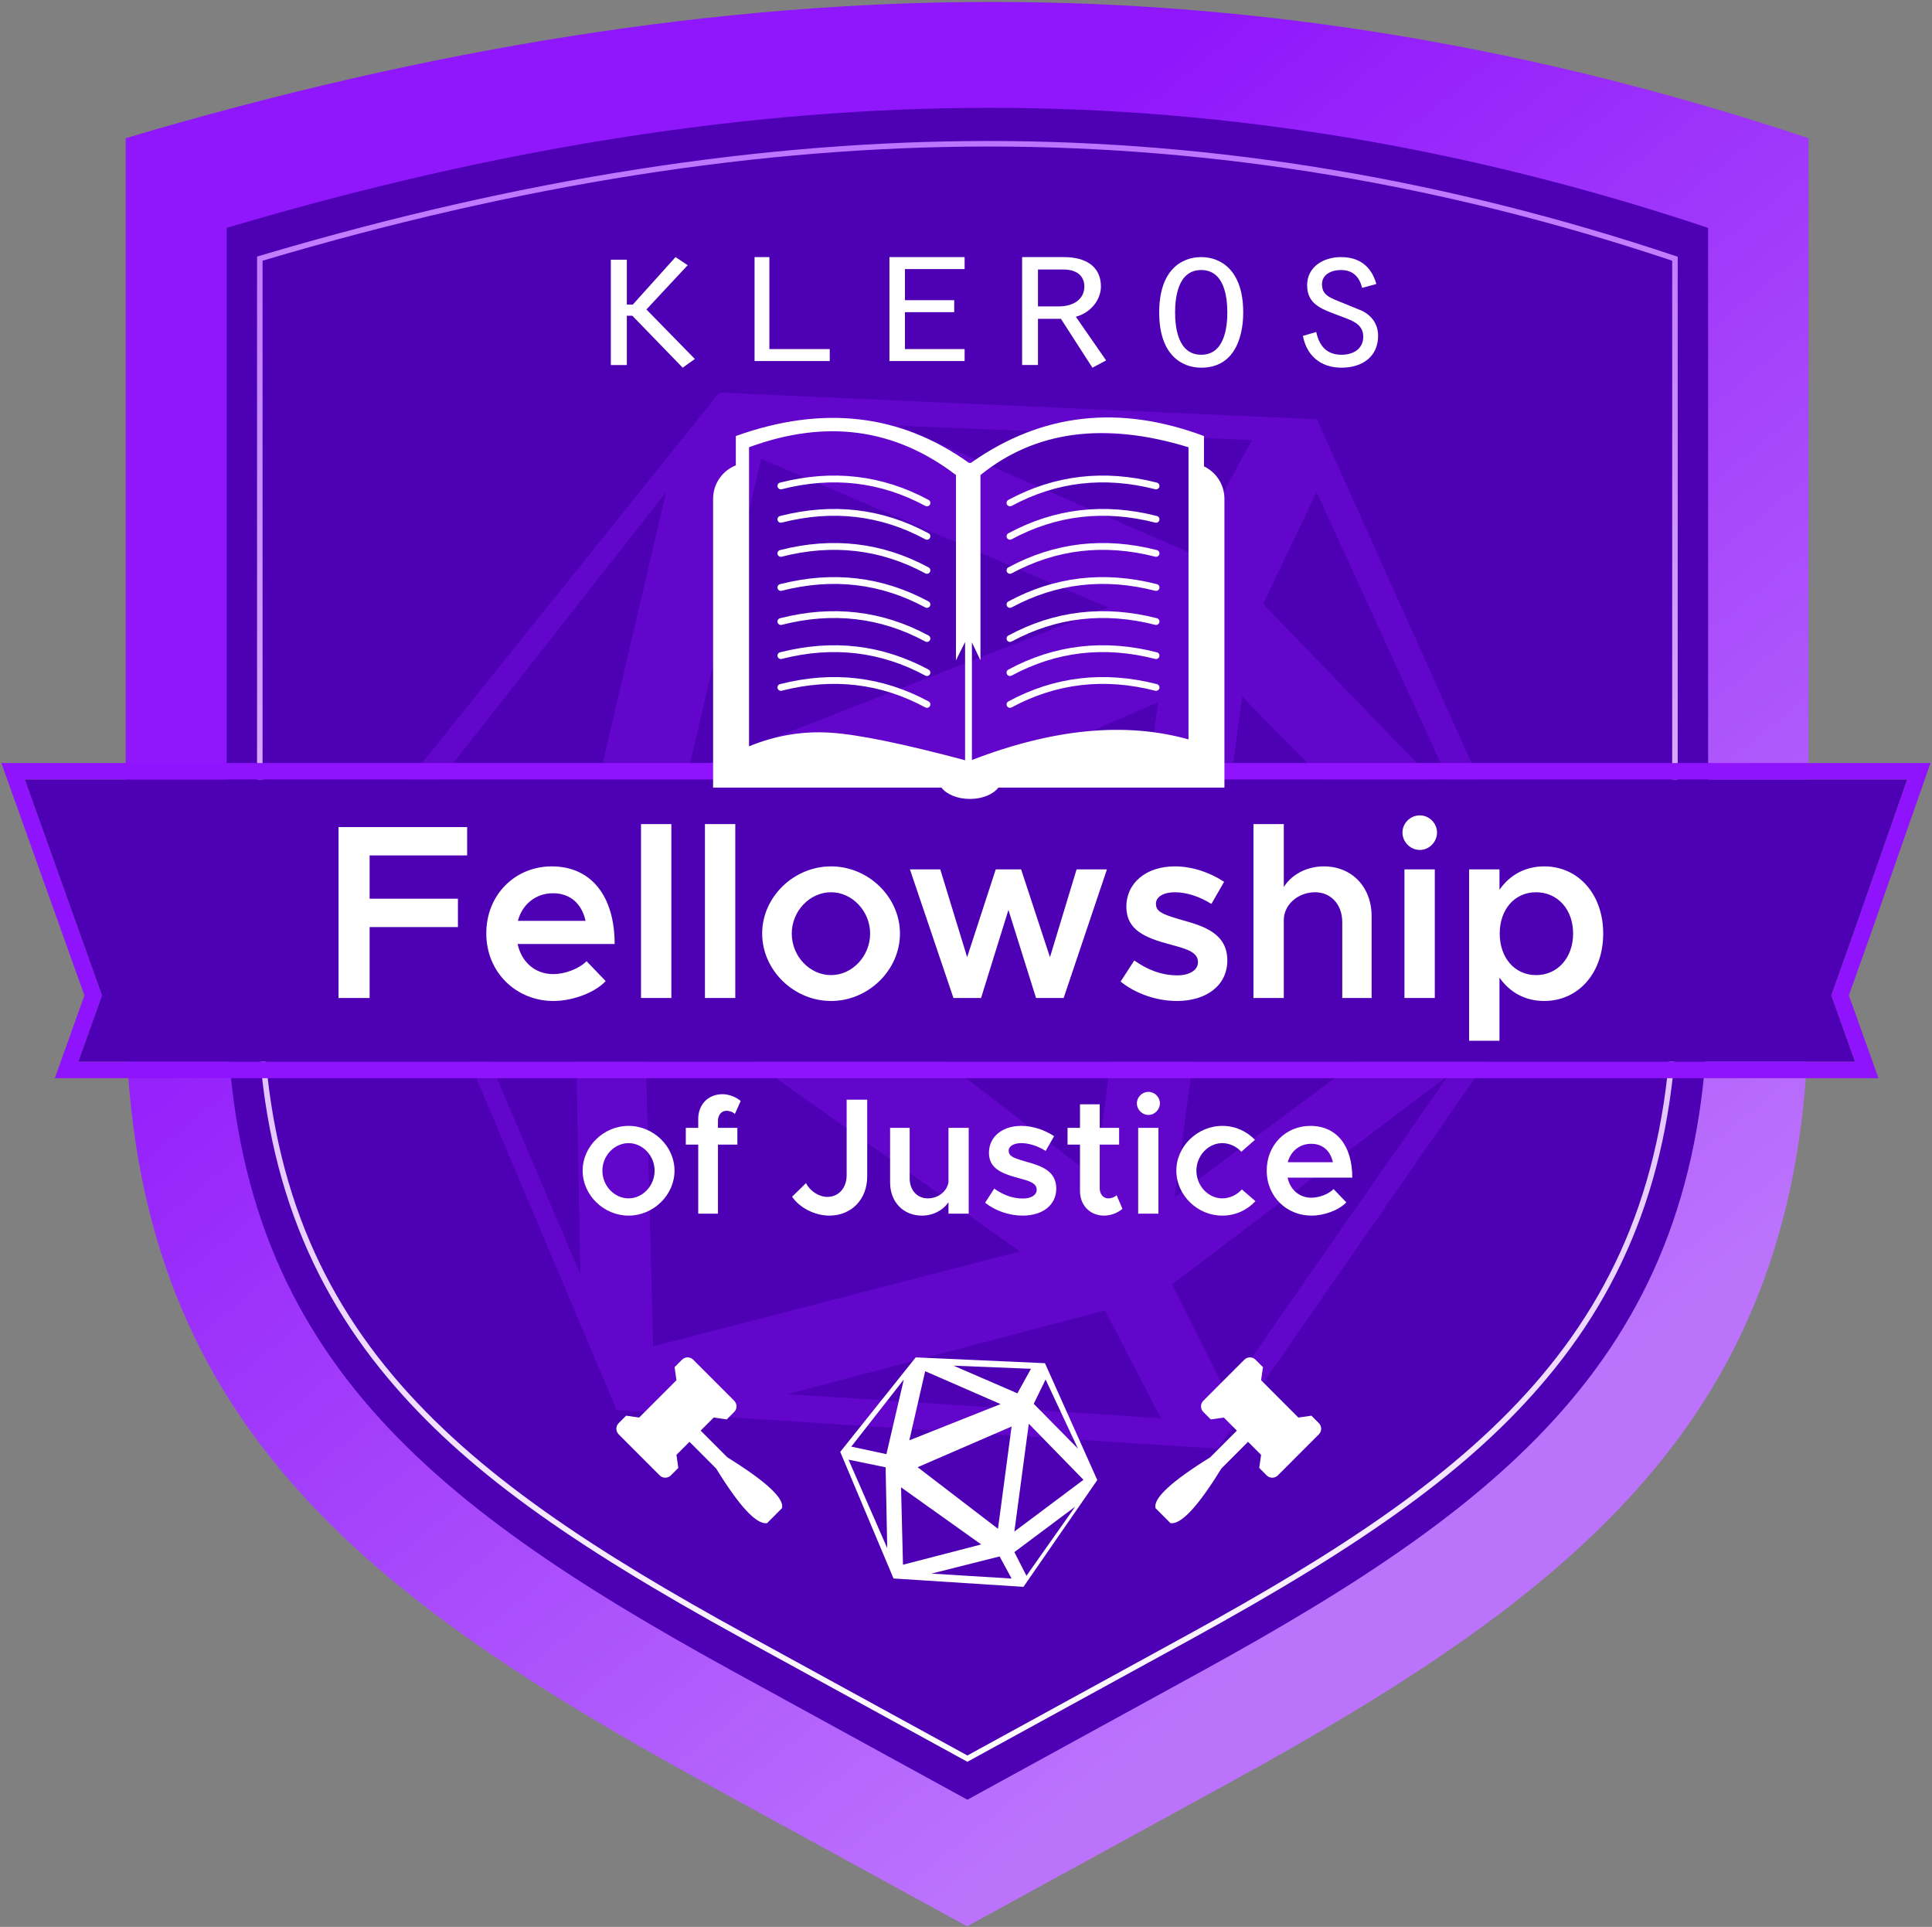 <?xml version="1.0" encoding="UTF-8"?>
<svg width="699px" height="697px" viewBox="0 0 699 697" version="1.1" xmlns="http://www.w3.org/2000/svg" xmlns:xlink="http://www.w3.org/1999/xlink">
    <rect x="0" y="0" width="699" height="697" fill="#808080" stroke="none"/>
    <!-- Generator: Sketch 58 (84663) - https://sketch.com -->
    <title>fellowship NEW</title>
    <desc>Created with Sketch.</desc>
    <defs>
        <linearGradient x1="34.3%" y1="21.78%" x2="75.536%" y2="80.147%" id="linearGradient-1">
            <stop stop-color="#9013FE" offset="0%"></stop>
            <stop stop-color="#BD73FF" offset="100%"></stop>
        </linearGradient>
        <linearGradient x1="50%" y1="-2.48949813e-15%" x2="50%" y2="100%" id="linearGradient-2">
            <stop stop-color="#BD73FF" offset="0%"></stop>
            <stop stop-color="#FFFFFF" offset="100%"></stop>
        </linearGradient>
    </defs>
    <g id="Logos,-Icons,-Illustrations" stroke="none" stroke-width="1" fill="none" fill-rule="evenodd">
        <g id="fellowship-of-justice-new2" transform="translate(-37, -39)">
            <g id="fellowship-NEW" transform="translate(37, 39)">
                <path d="M654.33,49.99 L654.33,362.887 C654.33,508.321 574.513,573.728 445.6,644.417 L349.897,696.804 L254.194,644.417 C125.281,573.728 45.464,508.321 45.464,362.887 L45.464,49.99 C156.059,17.129 260.593,0.699 359.065,0.699 C457.536,0.699 555.958,17.129 654.33,49.99 Z" id="fill" fill="url(#linearGradient-1)" opacity="0.976"></path>
                <path d="M618,82.434 L618,358.146 C618,486.297 547.735,542.55 434.249,604.839 L350,651 L265.751,604.839 C152.265,542.55 82,486.297 82,358.146 L82,82.434 C179.36,53.478 271.383,39 358.07,39 C444.758,39 531.401,53.478 618,82.434 Z" id="fill" fill="#4D00B4"></path>
                <path d="M605.634,92.408 L607,92.864 L607,356.502 C607,415.57 591.488,460.572 559.606,498.575 C532.198,531.245 494.213,558.246 431.123,592.856 L350,637.28 L268.875,592.855 C205.787,558.246 167.802,531.245 140.394,498.575 C108.512,460.572 93,415.57 93,356.502 L93,92.813 L97.213,91.564 C189,64.524 275.822,51 357.679,51 C440.38,51 523.034,64.804 605.634,92.408 Z M605,94.305 C522.602,66.768 440.161,53 357.679,53 C275.197,53 187.637,66.768 95,94.305 L95,356.502 C95,478.371 161.856,531.866 269.837,591.102 L350,635 L430.163,591.102 C538.144,531.866 605,478.371 605,356.502 L605,94.305 Z" id="fill" fill="url(#linearGradient-2)" fill-rule="nonzero"></path>
                <g id="kleros" transform="translate(221, 93)" fill="#FFFFFF">
                    <polygon id="Fill-1" points="23.404 0 7.946 17.184 5.787 17.184 5.787 0.95 0 0.95 0 39.049 5.787 39.049 5.787 21.206 7.773 21.206 25.995 40 30.4 36.855 12.869 18.94 27.809 2.925"></polygon>
                    <polygon id="Fill-2" points="52 0 57.36 0 57.36 33.27 79.2 33.27 79.2 37.6 52 37.6"></polygon>
                    <polygon id="Fill-3" points="100.8 0 128 0 128 4.33 106.407 4.33 106.407 15.589 124.234 15.589 124.234 19.919 106.407 19.919 106.407 33.27 128 33.27 128 37.6 100.8 37.6"></polygon>
                    <path d="M162.073,17.828 C167.639,17.828 171.322,15.056 171.322,10.636 C171.322,7.116 168.924,4.494 163.786,4.494 L154.537,4.494 L154.537,17.828 L162.073,17.828 Z M148.8,0 L163.957,0 C171.408,0 177.316,3.072 177.316,10.636 C177.316,15.431 173.634,20.15 168.239,21.573 L179.2,37.378 L174.233,40 L162.844,22.322 L154.537,22.322 L154.537,39.026 L148.8,39.026 L148.8,0 Z" id="Fill-4"></path>
                    <path d="M204.151,20.037 C204.151,25.677 205.301,35.325 213.6,35.325 C221.899,35.325 223.049,25.677 223.049,20.037 C223.049,14.323 221.899,4.675 213.6,4.675 C205.301,4.675 204.151,14.323 204.151,20.037 M228.8,20.037 C228.8,23.154 228.554,40 213.6,40 C206.699,40 198.4,35.547 198.4,20.037 C198.4,4.601 206.534,0 213.6,0 C220.419,0 228.8,4.453 228.8,20.037" id="Fill-6"></path>
                    <path d="M255.214,27.087 C256.257,31.837 258.744,35.325 264.361,35.325 C268.775,35.325 272.225,33.098 272.225,28.793 C272.225,24.044 267.891,22.857 263.8,21.299 C257.701,18.924 251.924,17.44 251.924,10.167 C251.924,3.637 257.621,0 264.2,0 C271.182,0 275.274,3.711 276.959,9.722 L271.823,11.132 C270.86,7.347 268.694,4.676 264.12,4.676 C260.67,4.676 257.3,6.308 257.3,9.796 C257.3,13.432 259.708,14.471 262.917,15.807 L271.823,19.443 C275.595,21.373 277.6,24.49 277.6,28.497 C277.6,35.844 272.064,40 264.361,40 C256.578,40 251.684,35.398 250.4,28.497 L255.214,27.087 Z" id="Fill-8"></path>
                </g>
                <path d="M260.256,142 L476.465,151.666 L564,346.205 L440.505,524 L223.12,510.076 L134,299.294 L260.256,142 Z M419,254 L262,322.446 L396.225,426 L419,254 Z M401,219.744 L275.387,166 L249,279 L401,219.744 Z M369,452.675 L233,356 L236.29,487 L369,452.675 Z M542,346.126 L449.432,252 L425,433 L542,346.126 Z M399.796,474 L285,504.277 L420,513 L399.796,474 Z M524,389 L424,464.594 L443.87,504 L524,389 Z M476.344,178 L457,218.449 L529,293 L476.344,178 Z M453,159.175 L325,154 L430.585,200 L453,159.175 Z M241,178 L152,291.294 L211.504,304 L241,178 Z M207.378,325.747 L147,313 L210,461 L207.378,325.747 Z" id="Combined-Shape" fill="#6306CC" fill-rule="nonzero"></path>
                <path d="M0.483,276 L698.455,276 L676.77,338.007 L668.932,360.058 L679.633,390 L19.837,390 L30.535,360.064 L0.483,276 Z M9,282 L36.907,360.064 L28.353,384 L671.117,384 L662.562,360.064 L671.117,335.998 L690,282 L9,282 Z" id="Rectangle" fill="#9013FE" fill-rule="nonzero"></path>
                <polygon id="Rectangle" fill="#4D00B4" points="9 282 690 282 671.117 335.998 662.562 360.064 671.117 384 28.353 384 36.907 360.064 28.353 336.135"></polygon>
                <path d="M169.01,309.43 L169.01,299.17 L122.48,299.17 L122.48,361 L133.73,361 L133.73,335.35 L165.68,335.35 L165.68,325.09 L133.73,325.09 L133.73,309.43 L169.01,309.43 Z M200.15,352.36 C193.49,352.36 188.63,347.86 187.28,341.47 L222.38,341.47 C222.38,324.28 214.01,313.39 199.61,313.39 C186.38,313.39 175.94,323.65 175.94,337.6 C175.94,351.91 186.92,362.08 200.24,362.08 C206.99,362.08 215.09,359.2 219.14,354.88 L212.21,347.68 C209.6,350.38 204.47,352.36 200.15,352.36 Z M200.06,323.11 C206.63,323.11 210.59,327.25 211.85,333.1 L187.37,333.1 C188.99,326.98 193.94,323.11 200.06,323.11 Z M231.92,361 L242.9,361 L242.9,298.09 L231.92,298.09 L231.92,361 Z M255.05,361 L266.03,361 L266.03,298.09 L255.05,298.09 L255.05,361 Z M300.68,362.08 C314.18,362.08 325.61,350.92 325.61,337.69 C325.61,324.46 314.18,313.39 300.68,313.39 C287.18,313.39 275.75,324.46 275.75,337.69 C275.75,350.92 287.18,362.08 300.68,362.08 Z M300.68,352.72 C292.94,352.72 286.46,345.88 286.46,337.69 C286.46,329.59 292.94,322.75 300.68,322.75 C308.33,322.75 314.81,329.59 314.81,337.69 C314.81,345.88 308.33,352.72 300.68,352.72 Z M344.96,361 L354.95,361 L364.85,329.14 L374.84,361 L384.83,361 L400.49,314.47 L389.51,314.47 L379.88,346.24 L369.44,314.47 L360.26,314.47 L349.91,346.24 L340.19,314.47 L329.21,314.47 L344.96,361 Z M425.78,362.08 C436.67,362.08 444.05,356.32 444.05,347.41 C444.05,337.69 435.59,334.99 427.76,332.83 L425.935,332.292 C420.228,330.579 418.22,329.59 418.22,326.89 C418.22,324.28 421.19,322.75 425.06,322.75 C429.11,322.75 433.88,324.19 438.29,326.98 L442.88,318.97 C437.84,315.64 431.45,313.39 425.06,313.39 C414.71,313.39 407.51,319.33 407.51,328.06 C407.6,336.34 413.99,339.22 424.07,341.83 L425.319,342.172 C430.002,343.473 433.43,344.728 433.43,348.04 C433.43,350.92 430.37,352.81 425.96,352.81 C420.11,352.81 414.89,350.65 410.39,347.41 L405.44,355.06 C411.02,359.56 418.67,362.08 425.78,362.08 Z M478.97,313.39 C472.76,313.39 467.27,316.36 464.48,320.86 L464.48,298.09 L453.5,298.09 L453.5,361 L464.48,361 L464.48,332.83 C464.48,327.25 469.61,322.75 475.82,322.75 C481.58,322.75 485.63,327.25 485.63,333.55 L485.63,361 L496.25,361 L496.25,331.39 C496.25,320.86 489.14,313.39 478.97,313.39 Z M513.71,307.45 C517.13,307.45 519.92,304.48 519.92,301.15 C519.92,297.82 517.13,294.94 513.71,294.94 C510.2,294.94 507.41,297.82 507.41,301.15 C507.41,304.48 510.2,307.45 513.71,307.45 Z M508.13,361 L519.11,361 L519.11,314.47 L508.13,314.47 L508.13,361 Z M558.71,313.39 C551.78,313.39 546.2,316.54 542.51,321.85 L542.51,314.47 L531.53,314.47 L531.53,376.48 L542.51,376.48 L542.51,353.62 C546.2,358.93 551.78,362.08 558.71,362.08 C571.04,362.08 580.04,352 580.04,337.69 C580.04,323.47 571.04,313.39 558.71,313.39 Z M555.74,352.72 C548,352.72 542.6,346.42 542.6,337.69 C542.6,328.96 548,322.75 555.74,322.75 C563.57,322.75 569.15,328.96 569.15,337.69 C569.15,346.42 563.57,352.72 555.74,352.72 Z M227.42,439.72 C236.42,439.72 244.04,432.28 244.04,423.46 C244.04,414.64 236.42,407.26 227.42,407.26 C218.42,407.26 210.8,414.64 210.8,423.46 C210.8,432.28 218.42,439.72 227.42,439.72 Z M227.42,433.48 C222.26,433.48 217.94,428.92 217.94,423.46 C217.94,418.06 222.26,413.5 227.42,413.5 C232.52,413.5 236.84,418.06 236.84,423.46 C236.84,428.92 232.52,433.48 227.42,433.48 Z M259.76,405.4 C259.76,403.3 261.08,401.8 262.82,401.8 C264.08,401.8 265.22,402.28 265.88,402.94 L267.98,398.26 C266.24,396.76 263.72,395.8 261.38,395.8 C256.22,395.8 252.62,399.52 252.62,404.74 L252.62,407.98 L248.12,407.98 L248.12,414.04 L252.62,414.04 L252.62,439 L259.76,439 L259.76,414.04 L266.78,414.04 L266.78,407.98 L259.76,407.98 L259.76,405.4 Z M300.02,439.72 C308.06,439.72 313.76,433.84 313.76,425.56 L313.76,397.78 L306.32,397.78 L306.32,425.08 C306.32,429.7 303.44,432.94 299.36,432.94 C296.24,432.94 293.06,430.84 291.62,427.96 L286.58,432.88 C289.28,436.9 294.86,439.72 300.02,439.72 Z M343.16,407.98 L343.16,427.6 C342.68,430.9 339.5,433.48 335.66,433.48 C331.82,433.48 329.12,430.48 329.12,426.28 L329.12,407.98 L322.04,407.98 L322.04,427.72 C322.04,434.74 326.78,439.72 333.56,439.72 C337.64,439.72 341.24,437.74 343.16,434.86 L343.16,439 L350.48,439 L350.48,407.98 L343.16,407.98 Z M369.98,439.72 C377.24,439.72 382.16,435.88 382.16,429.94 C382.16,423.46 376.52,421.66 371.3,420.22 L370.057,419.853 C366.273,418.716 364.94,418.056 364.94,416.26 C364.94,414.52 366.92,413.5 369.5,413.5 C372.2,413.5 375.38,414.46 378.32,416.32 L381.38,410.98 C378.02,408.76 373.76,407.26 369.5,407.26 C362.6,407.26 357.8,411.22 357.8,417.04 C357.858,422.366 361.826,424.341 368.142,426.036 L368.84,426.22 C372.38,427.18 375.08,427.96 375.08,430.36 C375.08,432.28 373.04,433.54 370.1,433.54 C366.2,433.54 362.72,432.1 359.72,429.94 L356.42,435.04 C360.14,438.04 365.24,439.72 369.98,439.72 Z M404,432.34 C403.34,433 402.2,433.48 400.94,433.48 C399.2,433.48 397.88,431.98 397.88,429.88 L397.88,414.04 L404.9,414.04 L404.9,407.98 L397.88,407.98 L397.88,399.46 L390.74,399.46 L390.74,407.98 L386.24,407.98 L386.24,414.04 L390.74,414.04 L390.74,430.78 C390.74,436 394.34,439.72 399.5,439.72 C401.84,439.72 404.36,438.76 406.1,437.26 L404,432.34 Z M415.52,403.3 C417.8,403.3 419.66,401.32 419.66,399.1 C419.66,396.88 417.8,394.96 415.52,394.96 C413.18,394.96 411.32,396.88 411.32,399.1 C411.32,401.32 413.18,403.3 415.52,403.3 Z M411.8,439 L419.12,439 L419.12,407.98 L411.8,407.98 L411.8,439 Z M442.16,439.72 C447.08,439.72 451.22,437.68 454.22,434.5 L449.3,430.24 C447.56,432.22 444.92,433.48 442.22,433.48 C437.12,433.48 432.86,428.92 432.86,423.46 C432.86,418.06 437.12,413.5 442.22,413.5 C444.86,413.5 447.44,414.76 449.12,416.62 L454.04,412.3 C451.1,409.24 446.96,407.26 442.28,407.26 C433.22,407.26 425.6,414.64 425.6,423.46 C425.6,432.28 433.22,439.72 442.16,439.72 Z M474.44,433.24 C470,433.24 466.76,430.24 465.86,425.98 L489.26,425.98 C489.26,414.52 483.68,407.26 474.08,407.26 C465.26,407.26 458.3,414.1 458.3,423.4 C458.3,432.94 465.62,439.72 474.5,439.72 C479,439.72 484.4,437.8 487.1,434.92 L482.48,430.12 C480.74,431.92 477.32,433.24 474.44,433.24 Z M474.38,413.74 C478.76,413.74 481.4,416.5 482.24,420.4 L465.92,420.4 C467,416.32 470.3,413.74 474.38,413.74 Z" id="FellowshipofJustice" fill="#FFFFFF" fill-rule="nonzero"></path>
                <path d="M474.466,512.087 L469.747,512.762 L456.263,499.263 L456.938,494.539 L454.241,491.839 C453.124,490.72 451.313,490.72 450.196,491.839 L435.365,506.688 C434.248,507.806 434.248,509.619 435.365,510.737 L438.061,513.437 L442.78,512.762 L447.499,517.487 L437.841,527.156 C423.678,535.955 417.097,542.093 418.099,545.572 L423.493,550.971 C427.336,551.494 433.467,544.906 441.887,531.206 L451.544,521.536 L456.264,526.261 L455.589,530.986 L458.286,533.685 C459.403,534.804 461.214,534.804 462.331,533.685 L477.162,518.837 C478.279,517.718 478.279,515.905 477.162,514.787 L474.466,512.087 Z" id="Path" fill="#FFFFFF"></path>
                <path d="M279.466,512.087 L274.747,512.762 L261.263,499.263 L261.938,494.539 L259.241,491.839 C258.124,490.72 256.313,490.72 255.196,491.839 L240.365,506.688 C239.248,507.806 239.248,509.619 240.365,510.737 L243.061,513.437 L247.78,512.762 L252.499,517.487 L242.841,527.156 C228.678,535.955 222.097,542.093 223.099,545.572 L228.493,550.971 C232.336,551.494 238.467,544.906 246.887,531.206 L256.544,521.536 L261.264,526.261 L260.589,530.986 L263.286,533.685 C264.403,534.804 266.214,534.804 267.331,533.685 L282.162,518.837 C283.279,517.718 283.279,515.905 282.162,514.787 L279.466,512.087 Z" id="Path" fill="#FFFFFF" transform="translate(253, 521) scale(-1, 1) translate(-253, -521) "></path>
                <path d="M331.307,491 L378.068,493.1 L397,535.369 L370.291,574 L323.275,570.975 L304,525.177 L331.307,491 Z M366,516 L332,530.724 L361.068,553 L366,516 Z M362,507.89 L334.729,496 L329,521 L362,507.89 Z M355,558.663 L326,538 L326.701,566 L355,558.663 Z M392,535.281 L372.221,515 L367,554 L392,535.281 Z M361.66,563 L337,569.211 L366,571 L361.66,563 Z M389,545 L367,561.433 L371.371,570 L389,545 Z M378.299,499 L374,507.793 L390,524 L378.299,499 Z M373,495.125 L345,494 L368.097,504 L373,495.125 Z M327,499 L308,523.277 L320.703,526 L327,499 Z M320.417,530.756 L307,528 L321,560 L320.417,530.756 Z" id="Combined-Shape" fill="#FFFFFF" fill-rule="nonzero"></path>
                <path d="M435.6,157.729 L435.6,168.693 C439.977,170.785 443,175.254 443,180.429 L443,284.893 L361.226,284.892 C359.342,287.327 355.431,289 350.911,289 C346.391,289 342.48,287.327 340.596,284.892 L258,284.893 L258,180.429 C258,174.936 261.406,170.239 266.222,168.335 L266.222,157.729 C297.634,146.456 325.741,149.689 350.543,167.427 L351.284,167.428 L351.678,167.15 C377.016,149.434 404.99,146.293 435.6,157.729 Z M345.867,171.828 C323.717,154.899 298.761,151.55 271,161.781 L271,161.781 L271,269.961 C280.646,265.997 290.552,264.36 300.718,265.05 C310.687,265.726 326.838,269.043 349.171,275 L349.171,275 L349.171,232.232 L345.867,238.855 Z M430,161.781 C399.63,152.485 374.542,155.834 354.734,171.828 L354.734,171.828 L354.734,238.855 L351.64,232.354 L351.641,274.912 C381.129,263.545 407.249,261.061 430,267.461 L430,267.461 Z M364.826,253.716 C381.585,244.685 399.521,242.6 418.569,247.463 C419.229,247.632 419.628,248.303 419.459,248.963 C419.29,249.622 418.618,250.02 417.957,249.851 C399.505,245.14 382.207,247.151 365.998,255.886 C365.398,256.209 364.649,255.986 364.326,255.387 C364.002,254.787 364.226,254.04 364.826,253.716 Z M282.214,247.463 C301.262,242.6 319.198,244.685 335.957,253.716 C336.557,254.04 336.781,254.787 336.457,255.387 C336.134,255.986 335.385,256.209 334.785,255.886 C318.576,247.151 301.278,245.14 282.826,249.851 C282.165,250.02 281.493,249.622 281.324,248.963 C281.155,248.303 281.554,247.632 282.214,247.463 Z M364.826,242.212 C381.585,233.18 399.521,231.095 418.569,235.958 C419.229,236.127 419.628,236.798 419.459,237.458 C419.29,238.117 418.618,238.515 417.957,238.347 C399.505,233.636 382.207,235.647 365.998,244.381 C365.398,244.705 364.649,244.481 364.326,243.882 C364.002,243.283 364.226,242.535 364.826,242.212 Z M282.214,235.958 C301.262,231.095 319.198,233.18 335.957,242.212 C336.557,242.535 336.781,243.283 336.457,243.882 C336.134,244.481 335.385,244.705 334.785,244.381 C318.576,235.647 301.278,233.636 282.826,238.347 C282.165,238.515 281.493,238.117 281.324,237.458 C281.155,236.798 281.554,236.127 282.214,235.958 Z M282.214,223.632 C301.262,218.769 319.198,220.854 335.957,229.885 C336.557,230.209 336.781,230.956 336.457,231.556 C336.134,232.155 335.385,232.378 334.785,232.055 C318.576,223.32 301.278,221.309 282.826,226.02 C282.165,226.189 281.493,225.791 281.324,225.132 C281.155,224.472 281.554,223.801 282.214,223.632 Z M364.826,229.885 C381.585,220.854 399.521,218.769 418.569,223.632 C419.229,223.801 419.628,224.472 419.459,225.132 C419.29,225.791 418.618,226.189 417.957,226.02 C399.505,221.309 382.207,223.32 365.998,232.055 C365.398,232.378 364.649,232.155 364.326,231.556 C364.002,230.956 364.226,230.209 364.826,229.885 Z M364.826,217.559 C381.585,208.527 399.521,206.442 418.569,211.306 C419.229,211.474 419.628,212.146 419.459,212.805 C419.29,213.465 418.618,213.863 417.957,213.694 C399.505,208.983 382.207,210.994 365.998,219.729 C365.398,220.052 364.649,219.828 364.326,219.229 C364.002,218.63 364.226,217.882 364.826,217.559 Z M282.214,211.306 C301.262,206.442 319.198,208.527 335.957,217.559 C336.557,217.882 336.781,218.63 336.457,219.229 C336.134,219.828 335.385,220.052 334.785,219.729 C318.576,210.994 301.278,208.983 282.826,213.694 C282.165,213.863 281.493,213.465 281.324,212.805 C281.155,212.146 281.554,211.474 282.214,211.306 Z M282.214,198.979 C301.262,194.116 319.198,196.201 335.957,205.233 C336.557,205.556 336.781,206.304 336.457,206.903 C336.134,207.502 335.385,207.725 334.785,207.402 C318.576,198.668 301.278,196.657 282.826,201.368 C282.165,201.536 281.493,201.138 281.324,200.479 C281.155,199.819 281.554,199.148 282.214,198.979 Z M364.826,205.233 C381.585,196.201 399.521,194.116 418.569,198.979 C419.229,199.148 419.628,199.819 419.459,200.479 C419.29,201.138 418.618,201.536 417.957,201.368 C399.505,196.657 382.207,198.668 365.998,207.402 C365.398,207.725 364.649,207.502 364.326,206.903 C364.002,206.304 364.226,205.556 364.826,205.233 Z M282.214,186.653 C301.262,181.79 319.198,183.875 335.957,192.906 C336.557,193.23 336.781,193.977 336.457,194.576 C336.134,195.176 335.385,195.399 334.785,195.076 C318.576,186.341 301.278,184.33 282.826,189.041 C282.165,189.21 281.493,188.812 281.324,188.152 C281.155,187.493 281.554,186.822 282.214,186.653 Z M364.826,192.906 C381.585,183.875 399.521,181.79 418.569,186.653 C419.229,186.822 419.628,187.493 419.459,188.152 C419.29,188.812 418.618,189.21 417.957,189.041 C399.505,184.33 382.207,186.341 365.998,195.076 C365.398,195.399 364.649,195.176 364.326,194.576 C364.002,193.977 364.226,193.23 364.826,192.906 Z M282.214,174.577 C301.262,169.714 319.198,171.799 335.957,180.831 C336.557,181.154 336.781,181.902 336.457,182.501 C336.134,183.1 335.385,183.324 334.785,183 C318.576,174.266 301.278,172.255 282.826,176.966 C282.165,177.134 281.493,176.736 281.324,176.077 C281.155,175.417 281.554,174.746 282.214,174.577 Z M364.826,180.831 C381.585,171.799 399.521,169.714 418.569,174.577 C419.229,174.746 419.628,175.417 419.459,176.077 C419.29,176.736 418.618,177.134 417.957,176.966 C399.505,172.255 382.207,174.266 365.998,183 C365.398,183.324 364.649,183.1 364.326,182.501 C364.002,181.902 364.226,181.154 364.826,180.831 Z" id="Combined-Shape" fill="#FFFFFF"></path>
            </g>
        </g>
    </g>
</svg>